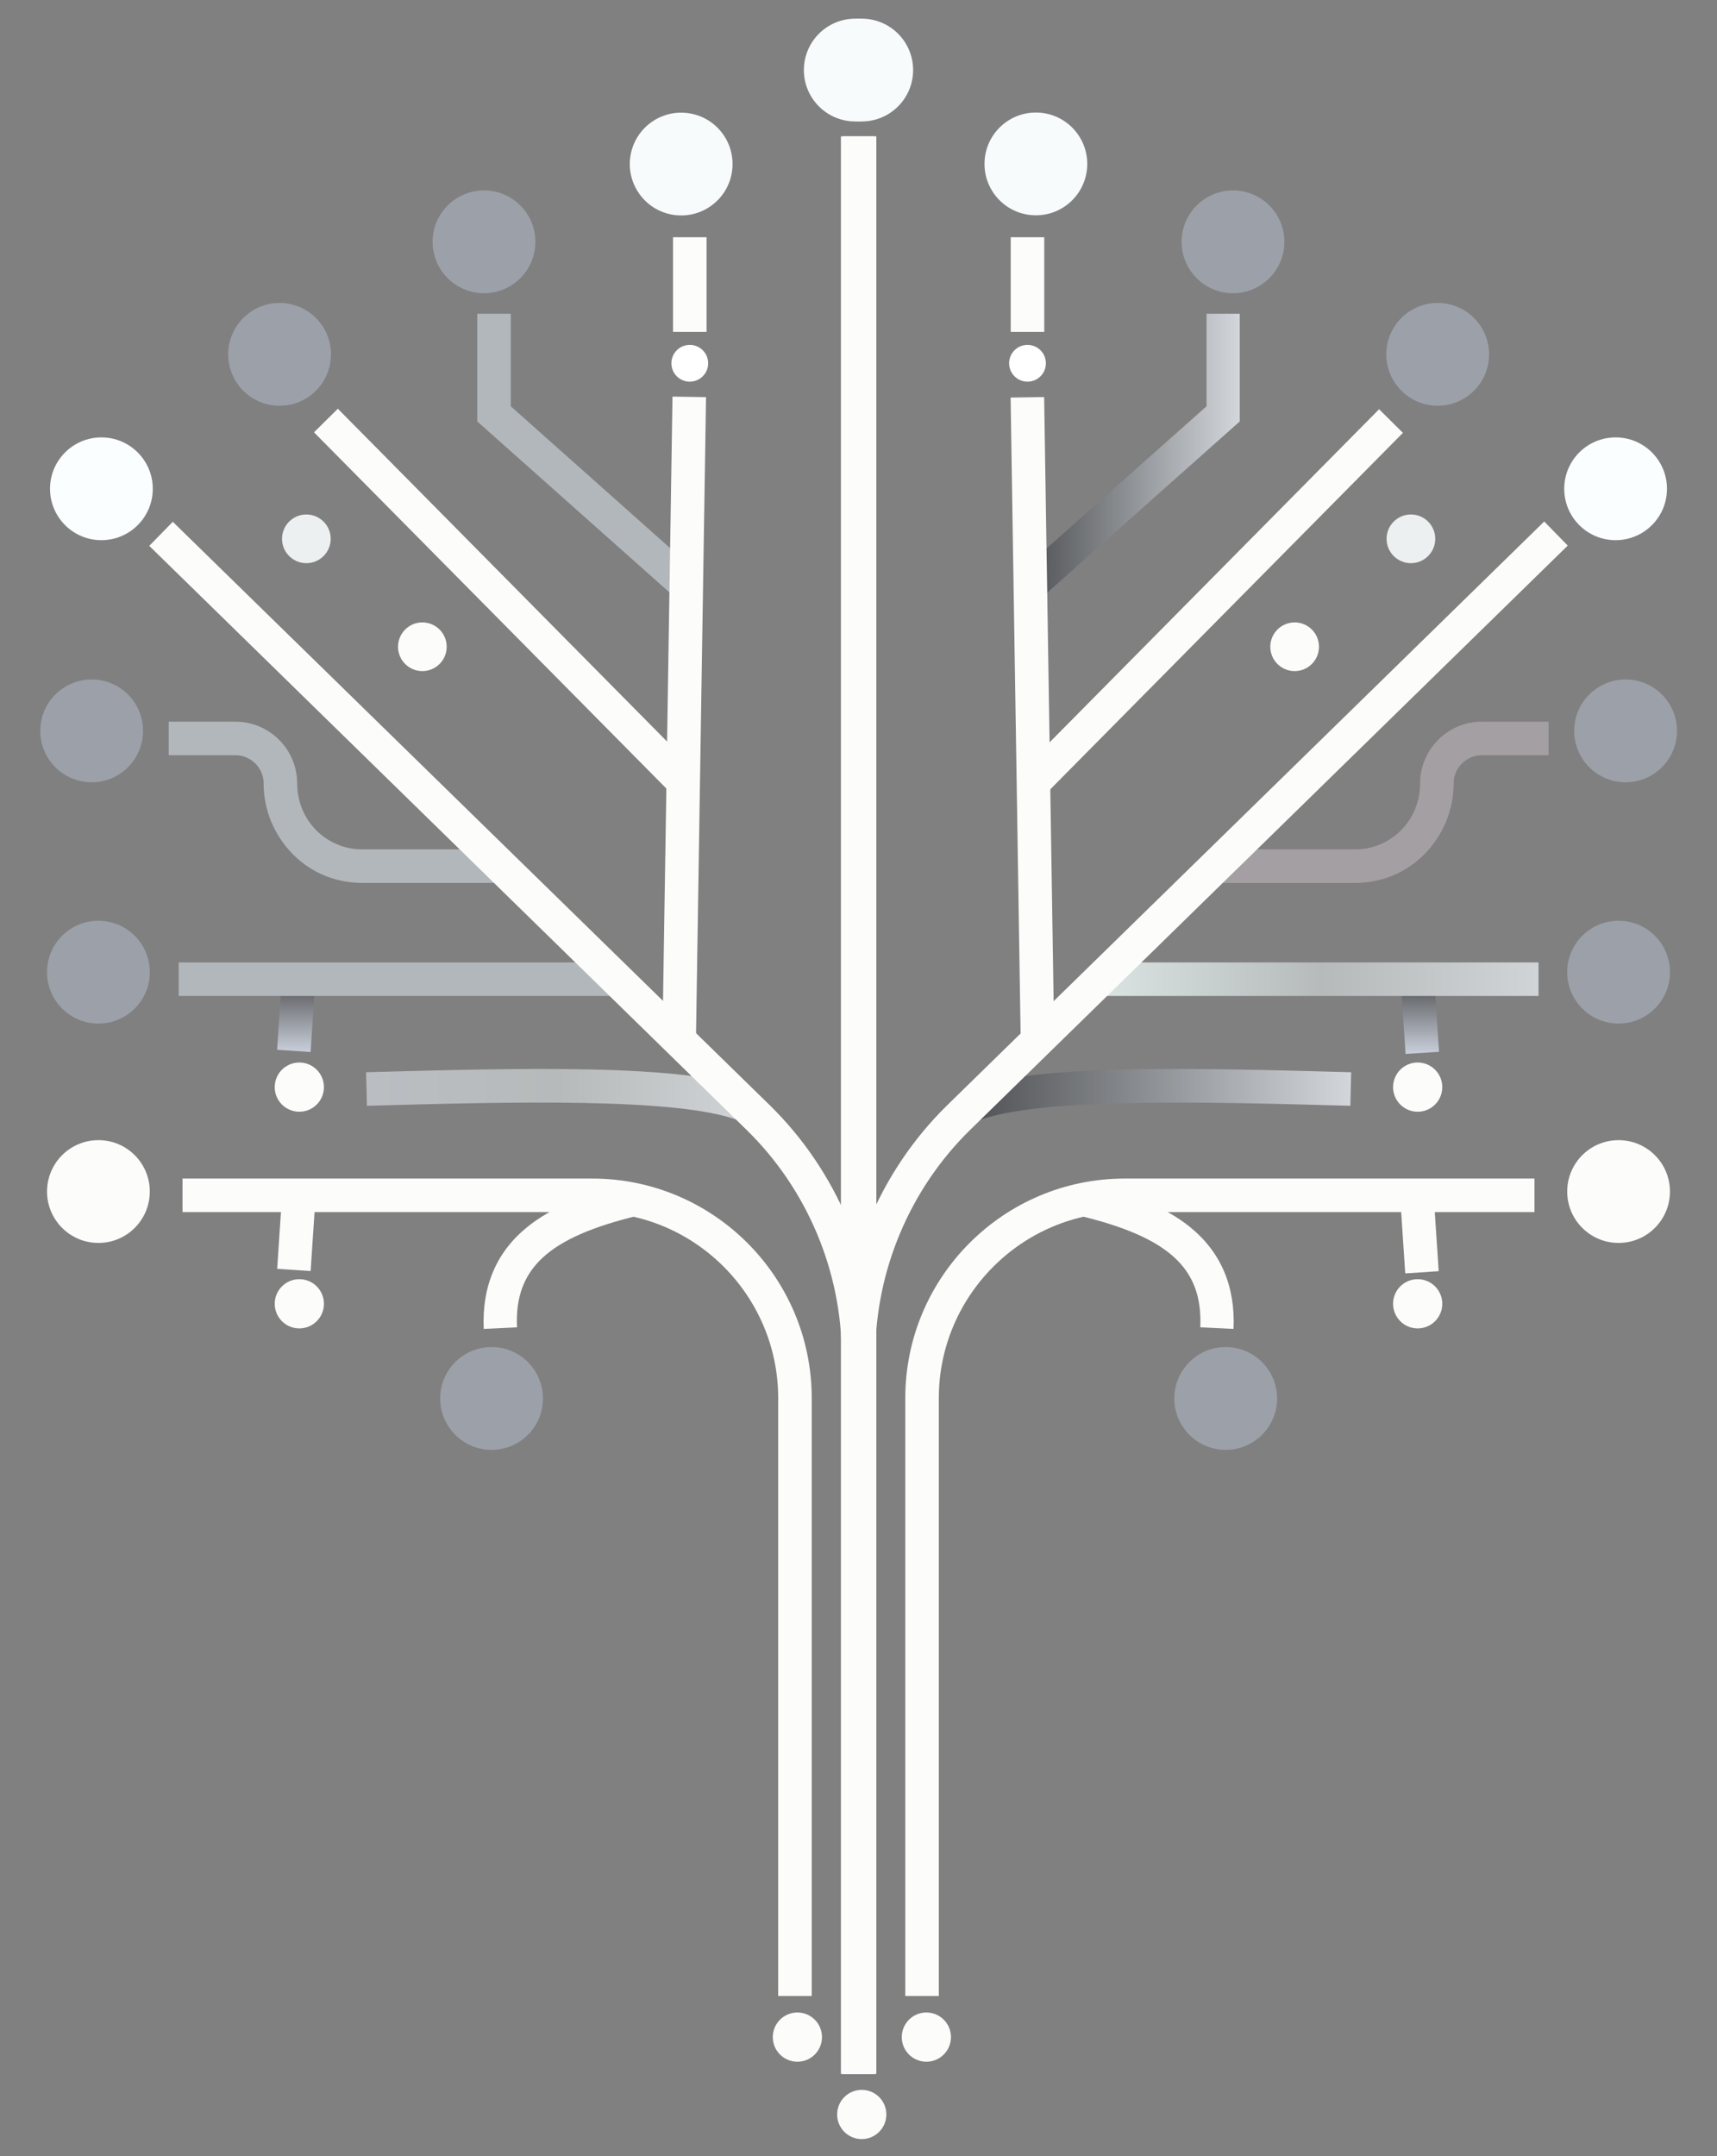 <?xml version="1.0" encoding="UTF-8"?>
<svg id="Capa_2" xmlns="http://www.w3.org/2000/svg" xmlns:xlink="http://www.w3.org/1999/xlink" version="1.1" viewBox="0 0 635 797.1">
  <rect x="0" y="0" width="635" height="797.1" fill="#808080" stroke="none"/>
  <!-- Generator: Adobe Illustrator 29.5.0, SVG Export Plug-In . SVG Version: 2.1.0 Build 137)  -->
  <defs>
    <style>
      .st0 {
        fill: none;
      }

      .st1 {
        fill: #b2b7bb;
      }

      .st2 {
        fill: #9ca1a9;
      }

      .st3 {
        fill: #edf0f1;
      }

      .st4 {
        fill: #fff;
      }

      .st5 {
        fill: url(#Degradado_sin_nombre_221);
      }

      .st6 {
        fill: url(#Degradado_sin_nombre_7);
      }

      .st7 {
        fill: url(#Degradado_sin_nombre_2);
      }

      .st8 {
        fill: #f7fbfc;
      }

      .st9 {
        fill: #fcfcfa;
      }

      .st10 {
        fill: url(#Degradado_sin_nombre_32);
      }

      .st11 {
        fill: url(#Degradado_sin_nombre_29);
      }

      .st12 {
        fill: url(#Degradado_sin_nombre_22);
      }

      .st13 {
        fill: #fafeff;
      }

      .st14 {
        fill: #a49fa3;
      }
    </style>
    <linearGradient id="Degradado_sin_nombre_2" data-name="Degradado sin nombre 2" x1="525.3" y1="441" x2="525.3" y2="410.8" gradientTransform="translate(-27.4 763.8) rotate(3.8) scale(1 -1)" gradientUnits="userSpaceOnUse">
      <stop offset="0" stop-color="#404040"/>
      <stop offset="1" stop-color="#c8ced9"/>
    </linearGradient>
    <linearGradient id="Degradado_sin_nombre_32" data-name="Degradado sin nombre 32" x1="408.5" y1="362" x2="569" y2="362" gradientUnits="userSpaceOnUse">
      <stop offset="0" stop-color="#dae3e2"/>
      <stop offset=".5" stop-color="#b6babb"/>
      <stop offset="1" stop-color="#d0d4d6"/>
    </linearGradient>
    <linearGradient id="Degradado_sin_nombre_22" data-name="Degradado sin nombre 22" x1="357.1" y1="404.8" x2="499.7" y2="404.8" gradientUnits="userSpaceOnUse">
      <stop offset="0" stop-color="#4e5053"/>
      <stop offset="1" stop-color="#d3d7db"/>
    </linearGradient>
    <linearGradient id="Degradado_sin_nombre_221" data-name="Degradado sin nombre 22" x1="379" y1="167.6" x2="458.5" y2="167.6" xlink:href="#Degradado_sin_nombre_22"/>
    <linearGradient id="Degradado_sin_nombre_7" data-name="Degradado sin nombre 7" x1="262.2" y1="441" x2="262.2" y2="410.8" gradientTransform="translate(-297.6 664.3) rotate(-93.8)" gradientUnits="userSpaceOnUse">
      <stop offset="0" stop-color="#404040"/>
      <stop offset="1" stop-color="#c8ced9"/>
    </linearGradient>
    <linearGradient id="Degradado_sin_nombre_29" data-name="Degradado sin nombre 29" x1="135.4" y1="404.8" x2="277.9" y2="404.8" gradientUnits="userSpaceOnUse">
      <stop offset="0" stop-color="#babec2"/>
      <stop offset=".5" stop-color="#b6babb"/>
      <stop offset="1" stop-color="#d0d4d6"/>
    </linearGradient>
  </defs>
  <g id="Capa_1-2">
    <path class="st9" d="M347.2,737.9h-12.4v-221c0-44.8,36.4-81.2,81.2-81.2h151.5v12.4h-151.5c-38,0-68.8,30.9-68.8,68.8v221Z"/>
    <path class="st14" d="M501.3,326.4h-48.9v-12.4h48.9c6.3,0,12.2-2.5,16.7-6.9,4.7-4.7,7.2-10.9,7.2-17.5,0-12.5,10.2-22.8,22.8-22.8h24.7v12.4h-24.7c-5.7,0-10.4,4.7-10.4,10.4,0,9.9-3.9,19.2-10.9,26.3-6.8,6.8-15.8,10.5-25.5,10.5h0Z"/>
    <rect class="st7" x="519.1" y="359.4" width="12.4" height="29.4" transform="translate(-23.9 36.1) rotate(-3.8)"/>
    <rect class="st10" x="408.5" y="355.8" width="160.5" height="12.4"/>
    <path class="st12" d="M361.6,414.3l-4.4-11.6c24.7-9.5,84.6-7.9,142.5-6.3l-.3,12.4c-54-1.5-115.3-3.1-137.7,5.5h0Z"/>
    <path class="st9" d="M323.7,766.7h-12.4v-265.6c0-34.5,14.2-68.1,38.8-92.3l221-216,8.7,8.9-221,216c-22.3,21.8-35.1,52.2-35.1,83.4v265.6h0Z"/>
    <rect class="st9" x="355.4" y="215.7" width="186.7" height="12.4" transform="translate(-24.6 384.9) rotate(-45.3)"/>
    <polygon class="st5" points="387.2 219.2 379 209.9 446.2 150.2 446.2 116 458.5 116 458.5 155.8 387.2 219.2"/>
    <rect class="st9" x="375.7" y="146.7" width="12.4" height="237.9" transform="translate(-4.2 6.2) rotate(-.9)"/>
    <rect class="st9" x="311" y="50.4" width="12.4" height="716.3"/>
    <rect class="st9" x="373.8" y="87.7" width="12.4" height="35"/>
    <circle class="st4" cx="380" cy="134.3" r="6.8"/>
    <circle class="st2" cx="601.2" cy="270.2" r="19"/>
    <circle class="st3" cx="521.8" cy="199.2" r="9"/>
    <circle class="st9" cx="478.8" cy="239.1" r="9"/>
    <circle class="st2" cx="598.6" cy="359.4" r="19"/>
    <circle class="st9" cx="598.6" cy="440.5" r="19"/>
    <circle class="st2" cx="453.3" cy="517" r="19"/>
    <circle class="st9" cx="524.3" cy="401.9" r="9.1"/>
    <circle class="st9" cx="524.3" cy="482" r="9.1"/>
    <circle class="st13" cx="597.5" cy="180.7" r="19"/>
    <circle class="st2" cx="531.7" cy="131" r="19"/>
    <circle class="st2" cx="456" cy="89.4" r="19"/>
    <circle class="st8" cx="383.1" cy="60.6" r="19"/>
    <circle class="st8" cx="318.7" cy="25.9" r="19"/>
    <g>
      <line class="st0" x1="524.3" y1="440.5" x2="526.3" y2="469.9"/>
      <rect class="st9" x="519.1" y="440.5" width="12.4" height="29.4" transform="translate(-29.4 36.3) rotate(-3.8)"/>
    </g>
    <path class="st9" d="M456.3,491.3l-12.4-.6c1-21.8-11.6-33.3-44.8-41.3l2.9-12c17.8,4.3,29.6,9.3,38.2,16.3,11.3,9.2,16.7,21.8,16,37.6h0Z"/>
    <path class="st9" d="M287.8,737.9h12.4v-221c0-44.8-36.4-81.2-81.2-81.2H67.5v12.4h151.5c38,0,68.8,30.9,68.8,68.8v221Z"/>
    <path class="st1" d="M133.8,326.4h48.9v-12.4h-48.9c-6.3,0-12.2-2.5-16.7-6.9-4.7-4.7-7.2-10.9-7.2-17.5,0-12.5-10.2-22.8-22.8-22.8h-24.7v12.4h24.7c5.7,0,10.4,4.7,10.4,10.4,0,9.9,3.9,19.2,10.9,26.3,6.8,6.8,15.8,10.5,25.5,10.5h0Z"/>
    <rect class="st6" x="95" y="367.9" width="29.4" height="12.4" transform="translate(-270.9 458.5) rotate(-86.2)"/>
    <rect class="st1" x="66.1" y="355.8" width="160.5" height="12.4"/>
    <path class="st11" d="M273.5,414.3l4.4-11.6c-24.7-9.5-84.6-7.9-142.5-6.3l.3,12.4c54-1.5,115.3-3.1,137.7,5.5Z"/>
    <path class="st9" d="M311.3,766.7h12.4v-265.6c0-34.5-14.2-68.1-38.8-92.3L63.9,192.9l-8.7,8.9,221,216c22.3,21.8,35.1,52.2,35.1,83.4v265.6h0Z"/>
    <rect class="st9" x="180" y="128.5" width="12.4" height="186.7" transform="translate(-102.2 195.1) rotate(-44.7)"/>
    <polygon class="st1" points="247.8 219.2 256 209.9 188.9 150.2 188.9 116 176.5 116 176.5 155.8 247.8 219.2"/>
    <rect class="st9" x="134.2" y="259.5" width="237.9" height="12.4" transform="translate(-16.6 514.6) rotate(-89.1)"/>
    <rect class="st9" x="311.7" y="50.4" width="12.4" height="716.3"/>
    <rect class="st9" x="248.9" y="87.7" width="12.4" height="35"/>
    <circle class="st4" cx="255.1" cy="134.3" r="6.8"/>
    <circle class="st2" cx="33.9" cy="270.2" r="19"/>
    <circle class="st3" cx="113.3" cy="199.2" r="9"/>
    <circle class="st9" cx="156.2" cy="239.1" r="9"/>
    <circle class="st2" cx="36.4" cy="359.4" r="19"/>
    <circle class="st9" cx="36.4" cy="440.5" r="19"/>
    <circle class="st2" cx="181.8" cy="517" r="19"/>
    <circle class="st9" cx="110.7" cy="401.9" r="9.1"/>
    <circle class="st9" cx="110.7" cy="482" r="9.1"/>
    <circle class="st9" cx="318.7" cy="781.7" r="9.1"/>
    <circle class="st9" cx="342.6" cy="753.1" r="9.1"/>
    <circle class="st9" cx="294.9" cy="753.1" r="9.1"/>
    <circle class="st13" cx="37.5" cy="180.7" r="19"/>
    <circle class="st2" cx="103.4" cy="131" r="19"/>
    <circle class="st2" cx="179" cy="89.4" r="19"/>
    <circle class="st8" cx="251.9" cy="60.6" r="19" transform="translate(148.5 298.2) rotate(-80)"/>
    <circle class="st8" cx="316.3" cy="25.9" r="19"/>
    <g>
      <line class="st0" x1="110.7" y1="440.5" x2="108.7" y2="469.9"/>
      <rect class="st9" x="95" y="449" width="29.4" height="12.4" transform="translate(-351.8 534.1) rotate(-86.2)"/>
    </g>
    <path class="st9" d="M178.8,491.3l12.4-.6c-1-21.8,11.6-33.3,44.8-41.3l-2.9-12c-17.8,4.3-29.6,9.3-38.2,16.3-11.3,9.2-16.7,21.8-16,37.6h0Z"/>
  </g>
</svg>